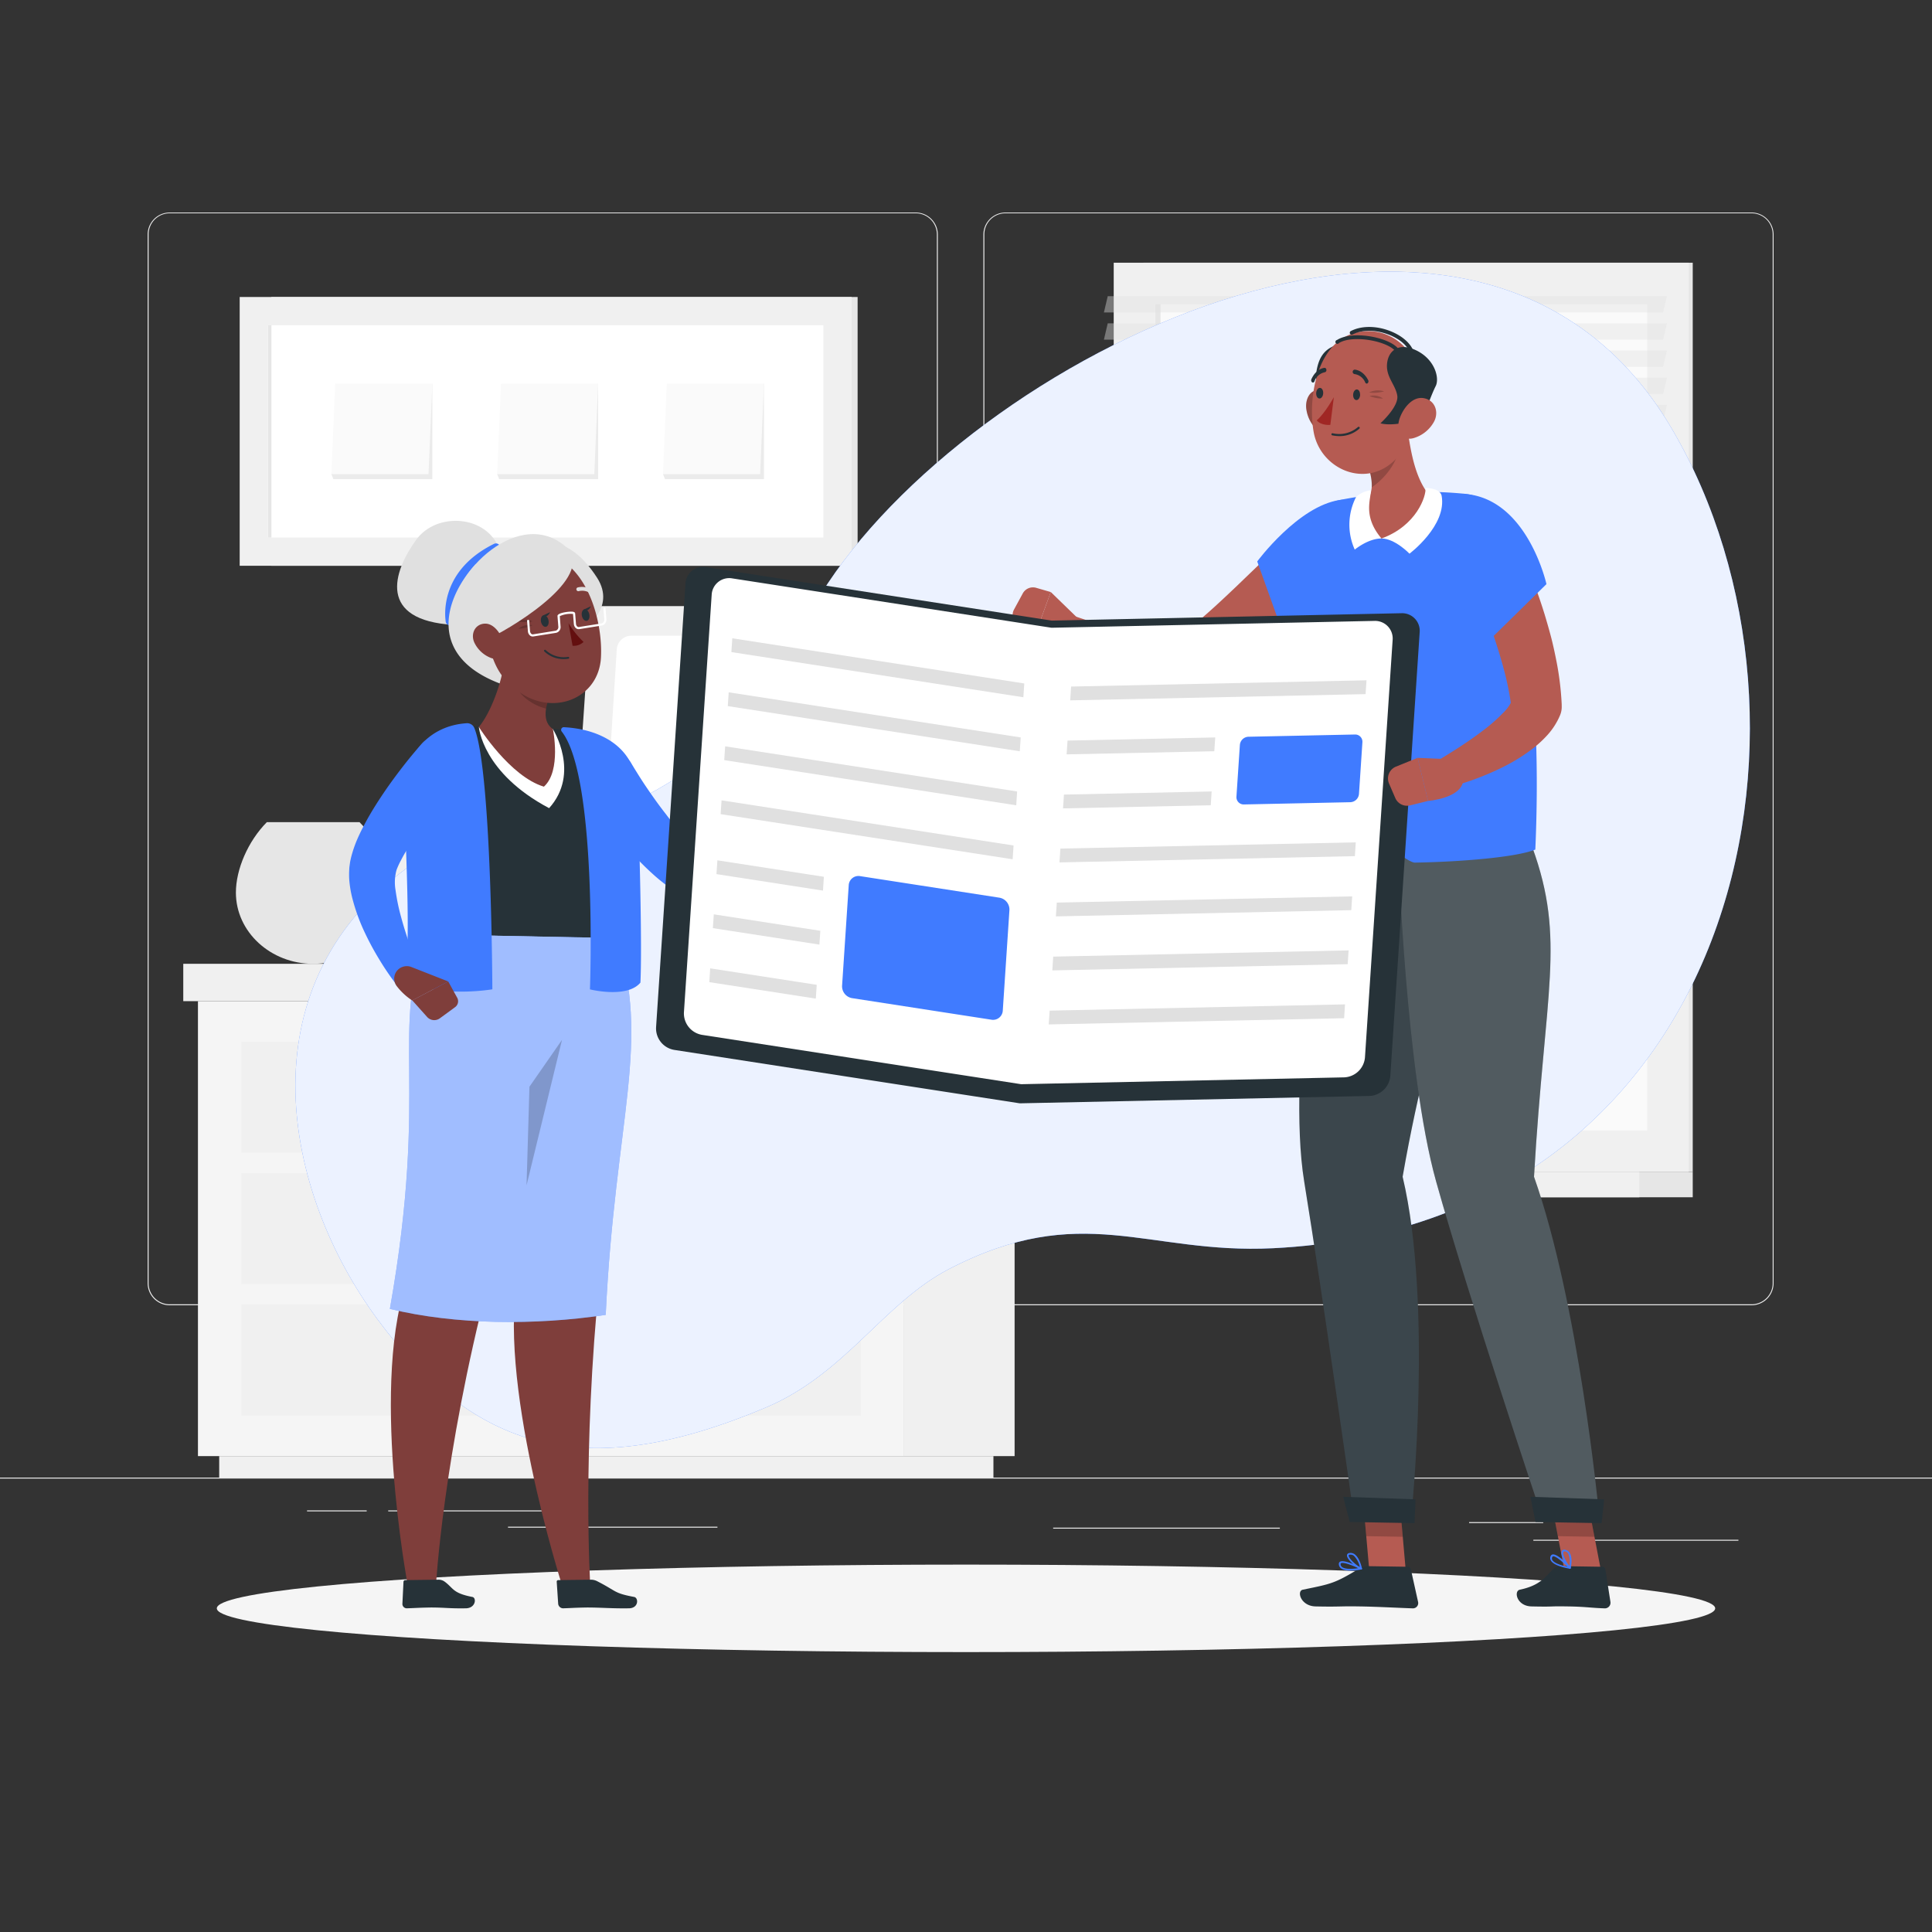 <svg xmlns="http://www.w3.org/2000/svg" viewBox="0 0 500 500"><rect x="0" y="0" width="500" height="500" fill="#333333" stroke="none"/><g id="background-complete"><rect y="382.4" width="500" height="0.25" style="fill:#ebebeb"></rect><rect x="396.83" y="398.49" width="53.07" height="0.25" style="fill:#ebebeb"></rect><rect x="272.56" y="395.36" width="58.66" height="0.25" style="fill:#ebebeb"></rect><rect x="380.2" y="393.92" width="19.19" height="0.25" style="fill:#ebebeb"></rect><rect x="100.47" y="390.89" width="43.19" height="0.25" style="fill:#ebebeb"></rect><rect x="79.46" y="390.89" width="15.44" height="0.25" style="fill:#ebebeb"></rect><rect x="131.47" y="395.11" width="54.2" height="0.25" style="fill:#ebebeb"></rect><path d="M237,337.8H43.91a5.71,5.71,0,0,1-5.7-5.71V60.66A5.71,5.71,0,0,1,43.91,55H237a5.71,5.71,0,0,1,5.71,5.71V332.09A5.71,5.71,0,0,1,237,337.8ZM43.91,55.2a5.46,5.46,0,0,0-5.45,5.46V332.09a5.46,5.46,0,0,0,5.45,5.46H237a5.47,5.47,0,0,0,5.46-5.46V60.66A5.47,5.47,0,0,0,237,55.2Z" style="fill:#ebebeb"></path><path d="M453.31,337.8H260.21a5.72,5.72,0,0,1-5.71-5.71V60.66A5.72,5.72,0,0,1,260.21,55h193.1A5.71,5.71,0,0,1,459,60.66V332.09A5.71,5.71,0,0,1,453.31,337.8ZM260.21,55.2a5.47,5.47,0,0,0-5.46,5.46V332.09a5.47,5.47,0,0,0,5.46,5.46h193.1a5.47,5.47,0,0,0,5.46-5.46V60.66a5.47,5.47,0,0,0-5.46-5.46Z" style="fill:#ebebeb"></path><rect x="295.91" y="68" width="142.16" height="235.31" transform="translate(733.99 371.3) rotate(180)" style="fill:#e6e6e6"></rect><rect x="288.24" y="68" width="148.81" height="235.31" transform="translate(725.28 371.3) rotate(180)" style="fill:#f0f0f0"></rect><rect x="295.91" y="303.3" width="142.16" height="6.55" transform="translate(733.99 613.15) rotate(180)" style="fill:#e6e6e6"></rect><rect x="275.45" y="303.3" width="148.81" height="6.55" transform="translate(699.7 613.15) rotate(180)" style="fill:#f0f0f0"></rect><rect x="255.74" y="121.99" width="213.81" height="127.31" transform="translate(548.29 -176.99) rotate(90)" style="fill:#fafafa"></rect><polygon points="405.81 292.55 392.63 78.74 347.56 78.74 360.74 292.55 405.81 292.55" style="fill:#fff"></polygon><rect x="192.76" y="184.97" width="213.81" height="1.36" transform="translate(485.32 -114.02) rotate(90)" style="fill:#e6e6e6"></rect><g style="opacity:0.4"><polygon points="285.69 80.87 430.41 80.87 431.4 76.65 286.68 76.65 285.69 80.87" style="fill:#e0e0e0"></polygon><polygon points="285.69 87.91 430.41 87.91 431.4 83.68 286.68 83.68 285.69 87.91" style="fill:#e0e0e0"></polygon><polygon points="285.69 94.94 430.41 94.94 431.4 90.71 286.68 90.71 285.69 94.94" style="fill:#e0e0e0"></polygon><polygon points="285.69 101.97 430.41 101.97 431.4 97.74 286.68 97.74 285.69 101.97" style="fill:#e0e0e0"></polygon><polygon points="285.69 109 430.41 109 431.4 104.78 286.68 104.78 285.69 109" style="fill:#e0e0e0"></polygon><polygon points="285.69 116.03 430.41 116.03 431.4 111.81 286.68 111.81 285.69 116.03" style="fill:#e0e0e0"></polygon><polygon points="285.69 123.06 430.41 123.06 431.4 118.84 286.68 118.84 285.69 123.06" style="fill:#e0e0e0"></polygon><polygon points="285.69 130.09 430.41 130.09 431.4 125.87 286.68 125.87 285.69 130.09" style="fill:#e0e0e0"></polygon><polygon points="285.69 137.12 430.41 137.12 431.4 132.9 286.68 132.9 285.69 137.12" style="fill:#e0e0e0"></polygon><polygon points="285.69 144.16 430.41 144.16 431.4 139.93 286.68 139.93 285.69 144.16" style="fill:#e0e0e0"></polygon><polygon points="285.69 151.19 430.41 151.19 431.4 146.96 286.68 146.96 285.69 151.19" style="fill:#e0e0e0"></polygon><polygon points="285.69 158.22 430.41 158.22 431.4 153.99 286.68 153.99 285.69 158.22" style="fill:#e0e0e0"></polygon><polygon points="285.69 165.25 430.41 165.25 431.4 161.03 286.68 161.03 285.69 165.25" style="fill:#e0e0e0"></polygon><polygon points="285.69 172.28 430.41 172.28 431.4 168.06 286.68 168.06 285.69 172.28" style="fill:#e0e0e0"></polygon><polygon points="285.69 179.31 430.41 179.31 431.4 175.09 286.68 175.09 285.69 179.31" style="fill:#e0e0e0"></polygon><polygon points="285.69 186.34 430.41 186.34 431.4 182.12 286.68 182.12 285.69 186.34" style="fill:#e0e0e0"></polygon><polygon points="285.69 193.37 430.41 193.37 431.4 189.15 286.68 189.15 285.69 193.37" style="fill:#e0e0e0"></polygon><polygon points="285.69 200.41 430.41 200.41 431.4 196.18 286.68 196.18 285.69 200.41" style="fill:#e0e0e0"></polygon></g><rect x="70.22" y="76.86" width="151.73" height="69.56" transform="translate(292.17 223.28) rotate(180)" style="fill:#e6e6e6"></rect><rect x="62.04" y="76.86" width="158.37" height="69.56" transform="translate(282.44 223.28) rotate(180)" style="fill:#f0f0f0"></rect><rect x="113.75" y="39.77" width="54.94" height="143.75" transform="translate(252.86 -29.58) rotate(90)" style="fill:#fff"></rect><polygon points="128.67 122.7 129.19 124 154.8 124 154.8 99.28 128.67 122.7" style="fill:#ebebeb"></polygon><polygon points="153.81 122.7 128.67 122.7 129.66 99.28 154.8 99.28 153.81 122.7" style="fill:#fafafa"></polygon><polygon points="171.58 122.7 172.1 124 197.71 124 197.71 99.28 171.58 122.7" style="fill:#ebebeb"></polygon><polygon points="196.72 122.7 171.58 122.7 172.57 99.28 197.71 99.28 196.72 122.7" style="fill:#fafafa"></polygon><polygon points="85.76 122.7 86.28 124 111.89 124 111.89 99.28 85.76 122.7" style="fill:#ebebeb"></polygon><polygon points="110.9 122.7 85.76 122.7 86.75 99.28 111.89 99.28 110.9 122.7" style="fill:#fafafa"></polygon><rect x="42.33" y="111.19" width="54.94" height="0.9" transform="translate(181.44 41.84) rotate(90)" style="fill:#e6e6e6"></rect><rect x="234" y="259.1" width="28.59" height="117.74" transform="translate(496.58 635.94) rotate(180)" style="fill:#f0f0f0"></rect><rect x="56.72" y="376.84" width="200.37" height="5.56" transform="translate(313.82 759.24) rotate(180)" style="fill:#f0f0f0"></rect><rect x="51.23" y="259.1" width="182.76" height="117.74" style="fill:#f5f5f5"></rect><rect x="62.47" y="303.59" width="160.29" height="28.76" style="fill:#f0f0f0"></rect><rect x="62.47" y="337.6" width="160.29" height="28.76" style="fill:#f0f0f0"></rect><path d="M100.77,306.74h83.69a2,2,0,0,0,2-2h0a2,2,0,0,0-2-2H100.77a2,2,0,0,0-2,2h0A2,2,0,0,0,100.77,306.74Z" style="fill:#f5f5f5"></path><rect x="62.47" y="269.59" width="160.29" height="28.76" style="fill:#f0f0f0"></rect><path d="M100.77,272.74h83.69a2,2,0,0,0,2-2h0a2,2,0,0,0-2-2H100.77a2,2,0,0,0-2,2h0A2,2,0,0,0,100.77,272.74Z" style="fill:#f5f5f5"></path><path d="M100.77,340.75h83.69a2,2,0,0,0,2-2h0a2,2,0,0,0-2-2H100.77a2,2,0,0,0-2,2h0A2,2,0,0,0,100.77,340.75Z" style="fill:#f5f5f5"></path><rect x="47.42" y="249.43" width="186.57" height="9.67" transform="translate(281.42 508.53) rotate(180)" style="fill:#f0f0f0"></rect><rect x="234" y="249.43" width="32.58" height="9.67" style="fill:#e6e6e6"></rect><path d="M101.05,231c0,10.19-9,18.44-20,18.44s-20-8.25-20-18.44c0-6,3.11-13.26,8-18.22h24C97.94,217.73,101.05,225,101.05,231Z" style="fill:#e6e6e6"></path><path d="M128.71,234.1c0,8.47-7.44,15.33-16.6,15.33s-16.6-6.86-16.6-15.33c0-5,2.58-11,6.61-15.13h20C126.12,223.08,128.71,229.11,128.71,234.1Z" style="fill:#f0f0f0"></path><polygon points="211.93 249.28 232.69 249.28 230.11 168.89 211.93 168.89 211.93 249.28" style="fill:#f0f0f0"></polygon><polygon points="147.87 249.28 226.44 249.28 232.69 156.9 154.12 156.9 147.87 249.28" style="fill:#e6e6e6"></polygon><polygon points="146.69 249.28 225.26 249.28 231.51 156.9 152.94 156.9 146.69 249.28" style="fill:#f0f0f0"></polygon><path d="M218.58,238.13,223,168.52a3.8,3.8,0,0,0-3.79-4H163.4a3.79,3.79,0,0,0-3.78,3.55l-4.39,69.61a3.79,3.79,0,0,0,3.78,4H214.8A3.79,3.79,0,0,0,218.58,238.13Z" style="fill:#fff"></path></g><g id="background-simple"><path d="M432.69,111c-49.42-84.25-177.82-21-218.37,39.85-16.1,24.18-17,38-44.36,53.55-19.85,11.34-45.26,5.94-64.7,20.27-42.64,31.42-31.6,84.2-7.62,116.68,24.88,33.7,53.09,43,100.59,22.9,20.54-8.7,30.46-27,47.26-35.77,34.51-17.93,51.26-3.82,83.95-5.44C449.45,317.1,477.57,187.54,432.69,111Z" style="fill:#407BFF"></path><g style="opacity:0.9"><path d="M432.69,111c-49.42-84.25-177.82-21-218.37,39.85-16.1,24.18-17,38-44.36,53.55-19.85,11.34-45.26,5.94-64.7,20.27-42.64,31.42-31.6,84.2-7.62,116.68,24.88,33.7,53.09,43,100.59,22.9,20.54-8.7,30.46-27,47.26-35.77,34.51-17.93,51.26-3.82,83.95-5.44C449.45,317.1,477.57,187.54,432.69,111Z" style="fill:#fff"></path></g></g><g id="Shadow"><ellipse id="path" cx="250" cy="416.24" rx="193.89" ry="11.32" style="fill:#f5f5f5"></ellipse></g><g id="character-1"><path d="M107.74,139.66c-6.14,8.43-10,20.92,9.68,22.06l11.87-19.46C126.11,133.23,113,132.41,107.74,139.66Z" style="fill:#e0e0e0"></path><path d="M116.48,161.86a1.14,1.14,0,0,1-1.12-.91c0-.13-2.44-12.84,12.49-20.2a1.14,1.14,0,1,1,1,2.05c-13.36,6.59-11.28,17.58-11.26,17.69a1.14,1.14,0,0,1-.89,1.35A.93.93,0,0,1,116.48,161.86Z" style="fill:#407BFF"></path><path d="M138.53,140.9c6.73-2,12.07,2.52,16,8.63,5.09,7.94-3.72,13.45-3.72,13.45Z" style="fill:#e0e0e0"></path><path d="M123.1,146c-8.5,9.26-12.59,24.39,7.45,31.32a48.06,48.06,0,0,0,8-18.12Z" style="fill:#e0e0e0"></path><path d="M158,249.6s0,34.53-2.79,81c-4.63,45.5-2.44,79.84-2.44,79.84h-7.26s-17.48-54.76-11.14-81.43c-7-34.21-4.3-78.53-4.3-78.53Z" style="fill:#7f3e3b"></path><path d="M163.17,197.2l1,1.66,1.09,1.75c.73,1.17,1.49,2.33,2.27,3.47,1.55,2.28,3.15,4.52,4.83,6.65a52.56,52.56,0,0,0,10.9,10.86c.25.16.49.34.72.47l.35.21.17.11c.05,0,.16.09,0,0a2.47,2.47,0,0,0-1.65-.1c-.28.09-.19.16.06,0a4.89,4.89,0,0,0,1-.66,21,21,0,0,0,2.44-2.46c.83-1,1.65-2,2.44-3.12,3.22-4.41,6.19-9.45,9.11-14.34l.05-.08a3.34,3.34,0,0,1,6.1,2.54,86.67,86.67,0,0,1-2.79,8.71,81.09,81.09,0,0,1-3.74,8.5,37.57,37.57,0,0,1-5.7,8.44,17.49,17.49,0,0,1-2.42,2.14,11.37,11.37,0,0,1-3.92,1.87,10,10,0,0,1-2.9.25,9.28,9.28,0,0,1-3.06-.75l-.46-.21-.31-.16-.62-.31c-.43-.2-.81-.42-1.2-.63a44.92,44.92,0,0,1-8.19-6,71.2,71.2,0,0,1-6.67-6.93,92,92,0,0,1-5.68-7.48q-1.32-1.92-2.55-3.9c-.41-.67-.83-1.33-1.22-2s-.76-1.33-1.2-2.15A6.69,6.69,0,0,1,163,197Z" style="fill:#407BFF"></path><path d="M209.9,199l-1.61-4.2a2.53,2.53,0,0,0-3.44-1.41h0a9.82,9.82,0,0,0-4.5,4.61l-3,6.32.62,4.9c4.25.75,8.19-4.53,8.19-4.53l3.15-3A2.49,2.49,0,0,0,209.9,199Z" style="fill:#7f3e3b"></path><path d="M152,189.69a164.77,164.77,0,0,0-32.55-1.57,11.79,11.79,0,0,0-11.07,13.33c2.68,22.08,2.83,25.54,2.25,40.37l48.87,1c.27-16,5.06-27.59,2.9-42.54A12.67,12.67,0,0,0,152,189.69Z" style="fill:#263238"></path><path d="M143.09,188.69l-19.16-.54s.9,11.86,18.18,21C150.28,200.09,143.09,188.69,143.09,188.69Z" style="fill:#fff"></path><path d="M130.56,170.78c-.62,5.86-3.62,13.78-6.63,17.37,0,0,8,12.77,16.83,15.44,4.59-4.12,2.33-14.9,2.33-14.9-2.82-1.89-2.1-6-.33-9.47Z" style="fill:#7f3e3b"></path><path d="M132.79,172.32a13.55,13.55,0,0,0,.79,5.18c1,2.74,4.6,5.15,7.75,5.88a14.44,14.44,0,0,1,1.43-4.17Z" style="opacity:0.2"></path><path d="M124.73,160c2.44,10.09,3.26,14.4,9.32,18.86,9.1,6.72,20.87,1.89,21.47-8.63.54-9.47-3.55-24.37-14.19-26.94A13.62,13.62,0,0,0,124.73,160Z" style="fill:#7f3e3b"></path><path d="M137.86,160.81a5.47,5.47,0,0,0-4.17,0A10.89,10.89,0,0,0,137.86,160.81Z" style="opacity:0.2"></path><path d="M137.82,161.8a4.42,4.42,0,0,0-3.64.91A8.72,8.72,0,0,0,137.82,161.8Z" style="opacity:0.2"></path><path d="M146.14,141.25c8.76,7.27-12.08,20.31-19.11,23.75,0,0-6.45,4.19-9.31-5.06S133.36,130.63,146.14,141.25Z" style="fill:#e0e0e0"></path><path d="M140,160.87c.15.82.71,1.43,1.25,1.35s.86-.82.71-1.65-.71-1.43-1.25-1.35S139.87,160,140,160.87Z" style="fill:#263238"></path><path d="M150.58,159.33c.15.83.71,1.43,1.25,1.35s.85-.81.7-1.64-.7-1.44-1.24-1.36S150.43,158.5,150.58,159.33Z" style="fill:#263238"></path><path d="M151.06,157.76l1.88-.86S152.2,158.6,151.06,157.76Z" style="fill:#263238"></path><path d="M147.13,161.27a23.36,23.36,0,0,0,3.89,4.85,3.53,3.53,0,0,1-2.84,1Z" style="fill:#630f0f"></path><path d="M137.86,164.73a1.1,1.1,0,0,1-.68-.25,1.58,1.58,0,0,1-.56-1.12l-.21-2.65a.28.28,0,0,1,.25-.3.27.27,0,0,1,.3.25l.21,2.66a1.1,1.1,0,0,0,.35.73.54.54,0,0,0,.42.12l5.9-.95a1,1,0,0,0,.65-1.11l-.21-2.66c-.07-.89,2.94-1.14,3-1.14a5,5,0,0,1,.95,0c.39.06.6.21.62.46l.21,2.66a1,1,0,0,0,.35.72.53.53,0,0,0,.42.12l5.89-.94a1,1,0,0,0,.66-1.12l-.21-2.65a.27.27,0,0,1,.25-.3.28.28,0,0,1,.3.25l.21,2.66a1.55,1.55,0,0,1-1.12,1.71l-5.89.94a1.1,1.1,0,0,1-.85-.23,1.58,1.58,0,0,1-.56-1.12l-.21-2.58a6.76,6.76,0,0,0-3.43.57l.2,2.6a1.53,1.53,0,0,1-1.12,1.71l-5.89.94Z" style="fill:#fff"></path><path d="M145.71,170.57a8.64,8.64,0,0,0,1.4-.09.24.24,0,0,0,.2-.28A.26.26,0,0,0,147,170a6.82,6.82,0,0,1-5.78-1.77.25.25,0,0,0-.35,0,.24.24,0,0,0,0,.35A7.12,7.12,0,0,0,145.71,170.57Z" style="fill:#263238"></path><path d="M122.78,166.34a7.91,7.91,0,0,0,4.32,3.95c2.51.92,3.9-1.24,3.32-3.69-.52-2.2-2.46-5.34-5-5.2S121.73,164.11,122.78,166.34Z" style="fill:#7f3e3b"></path><path d="M137,156a.47.47,0,0,0,.32-.21,3.77,3.77,0,0,1,3-1.79.48.48,0,0,0,.49-.49.51.51,0,0,0-.5-.5,4.75,4.75,0,0,0-3.84,2.23.49.49,0,0,0,.15.68A.52.52,0,0,0,137,156Z" style="fill:#e0e0e0"></path><path d="M153.62,154a.48.48,0,0,0,.32-.18.49.49,0,0,0-.08-.69,4.85,4.85,0,0,0-4.36-1.1.49.49,0,0,0-.31.62.5.5,0,0,0,.62.33,3.86,3.86,0,0,1,3.44.9A.49.49,0,0,0,153.62,154Z" style="fill:#e0e0e0"></path><path d="M140.49,159.3l1.88-.87S141.63,160.14,140.49,159.3Z" style="fill:#263238"></path><path d="M139.88,250.12s-5.58,35.23-13.41,81.34c-11.84,45.64-13.65,79-13.65,79h-7.26s-10.17-53.88.39-80.62c-1.55-34.31,5.93-78.82,5.93-78.82Z" style="fill:#7f3e3b"></path><path d="M113.41,408.82l-8.52.11a.47.47,0,0,0-.47.45l-.28,5.72a1.13,1.13,0,0,0,1.12,1.13c2.51-.08,3.07-.16,6.24-.21,3.7,0,4.67.28,9,.21,2.62,0,2.89-2.72,1.75-2.94-5.19-1-4.84-2.27-7.23-4A2.7,2.7,0,0,0,113.41,408.82Z" style="fill:#263238"></path><path d="M153,408.82l-8.51.11a.4.4,0,0,0-.41.45l.38,5.72a1.3,1.3,0,0,0,1.25,1.13c2.5-.08,3-.16,6.21-.21,3.7,0,6.45.28,10.79.21,2.62,0,2.58-2.72,1.41-2.94-5.31-1-4.34-1.39-9.43-4A3.65,3.65,0,0,0,153,408.82Z" style="fill:#263238"></path><path d="M159.46,242.77c9.18,26.42-.3,46.88-2.7,97.52-18.2,2.75-39,2.58-55.86-1.55,10.31-58.11-.21-72.34,9.69-96.92Z" style="fill:#407BFF"></path><path d="M159.46,242.77c9.18,26.42-.3,46.88-2.7,97.52-18.2,2.75-39,2.58-55.86-1.55,10.31-58.11-.21-72.34,9.69-96.92Z" style="fill:#fff;opacity:0.5"></path><polygon points="136.27 306.76 137.02 281.24 145.45 269.11 136.27 306.76" style="opacity:0.2"></polygon><path d="M122.78,188.46a2,2,0,0,0-2-1.29c-9.44.6-16.37,7.68-16.15,18.75.23,11.57,1.84,39,.07,47.56,8.55,5,22.72,2.55,22.72,2.55S127.24,199.54,122.78,188.46Z" style="fill:#407BFF"></path><path d="M119.23,201.26c-3.15,3.9-6.45,8-9.43,12.1-1.5,2-2.92,4.1-4.21,6.13-.65,1-1.23,2-1.74,3a19.83,19.83,0,0,0-1.23,2.66,12,12,0,0,0-.25,5.24,52,52,0,0,0,1.45,7c1.29,4.8,3.12,9.76,4.91,14.55l0,.13a3.34,3.34,0,0,1-5.75,3.24,68.73,68.73,0,0,1-4.77-6.92,72.71,72.71,0,0,1-4-7.46,49.38,49.38,0,0,1-3-8.36,28.34,28.34,0,0,1-.82-4.85,20.8,20.8,0,0,1,0-2.75c0-.44.1-1,.17-1.56s.19-1,.29-1.47a31,31,0,0,1,1.64-4.81c.63-1.44,1.3-2.78,2-4.07,1.38-2.6,2.9-5,4.45-7.33s3.2-4.58,4.88-6.77,3.4-4.29,5.31-6.45a6.69,6.69,0,0,1,10.21,8.64Z" style="fill:#407BFF"></path><path d="M106.41,250.24,116,254l-9.32,4.92a16.31,16.31,0,0,1-4.07-3.8,3.21,3.21,0,0,1,1.73-4.94h0A3.24,3.24,0,0,1,106.41,250.24Z" style="fill:#7f3e3b"></path><path d="M117.83,260.61l-4,2.93a2.47,2.47,0,0,1-3.29-.35l-3.85-4.3L116,254l2.32,4.21A1.88,1.88,0,0,1,117.83,260.61Z" style="fill:#7f3e3b"></path><path d="M145.38,189.33a.69.69,0,0,1,.58-1.13c9.51.5,18.53,5.18,19,16.1.48,11.57,1.26,40.63.78,50-3.45,4.16-13.06,1.75-13.06,1.75S154.71,201.17,145.38,189.33Z" style="fill:#407BFF"></path></g><g id="character-2"><path d="M338.14,106.27a8.87,8.87,0,0,0,3.22,5.4c2.13,1.55,3.79-.69,3.7-3.64-.08-2.66-1.28-6.66-3.65-7S337.58,103.48,338.14,106.27Z" style="fill:#b55b52"></path><path d="M338.14,106.27a8.87,8.87,0,0,0,3.22,5.4c2.13,1.55,3.79-.69,3.7-3.64-.08-2.66-1.28-6.66-3.65-7S337.58,103.48,338.14,106.27Z" style="opacity:0.2"></path><polygon points="363.97 408.33 354.52 408.18 352.59 386.25 362.04 386.4 363.97 408.33" style="fill:#b55b52"></polygon><path d="M354,405.32l10.33.16a.84.84,0,0,1,.8.66l1.87,8.44a1.36,1.36,0,0,1-1.36,1.66c-3.73-.12-9.11-.43-13.8-.5-5.47-.09-4.91.14-11.33,0-3.89-.06-5-4-3.34-4.33,7.4-1.51,8.16-1.59,14.55-5.43A4.42,4.42,0,0,1,354,405.32Z" style="fill:#263238"></path><polygon points="352.59 386.25 353.58 397.56 363.04 397.71 362.05 386.4 352.59 386.25" style="opacity:0.2"></polygon><path d="M352.35,406.16a.17.17,0,0,0,.13-.17.23.23,0,0,0-.14-.23c-.45-.23-4.45-2.22-5.53-1.6a.64.64,0,0,0-.32.59h0a1.41,1.41,0,0,0,.53,1.1c1.13.93,3.81.6,5.3.32Zm-5.21-1.64c.69-.23,2.83.58,4.4,1.32-2.05.32-3.62.2-4.25-.32a.92.92,0,0,1-.35-.73.25.25,0,0,1,.12-.23Z" style="fill:#407BFF"></path><path d="M352.35,406.17l.06,0a.21.21,0,0,0,.07-.21c0-.1-.53-2.65-1.83-3.66a1.77,1.77,0,0,0-1.28-.4h0c-.61.05-.76.36-.77.61-.07,1.07,2.39,3.15,3.59,3.68A.29.29,0,0,0,352.35,406.17Zm-3.12-3.82.23,0h0a1.3,1.3,0,0,1,.94.3,6,6,0,0,1,1.54,2.94c-1.24-.72-2.93-2.35-2.89-3C349.05,402.52,349.06,402.42,349.23,402.35Zm.19-.26h0Z" style="fill:#407BFF"></path><path d="M363,304.54c8.43-48.27,18.56-60.74,12.68-84.68l-33.31.4s-9.47,57.18-4.85,85.49c4.79,29.44,12.62,85,12.62,85l15.23.22S370.81,337.42,363,304.54Z" style="fill:#263238"></path><path d="M363,304.54c8.43-48.27,18.56-60.74,12.68-84.68l-33.31.4s-9.47,57.18-4.85,85.49c4.79,29.44,12.62,85,12.62,85l15.23.22S370.81,337.42,363,304.54Z" style="fill:#fff;opacity:0.1"></path><polygon points="347.62 387.37 349.31 393.89 366.07 394.19 366.35 388.03 347.62 387.37" style="fill:#263238"></polygon><polygon points="414.68 408.33 405.21 408.18 401.01 386.25 410.48 386.4 414.68 408.33" style="fill:#b55b52"></polygon><path d="M404.39,405.32l10.32.16a.77.77,0,0,1,.76.66l1.31,8.44a1.45,1.45,0,0,1-1.46,1.66c-3.72-.12-4.9-.43-9.58-.5-5.47-.09-2.94.14-9.35,0-3.88-.06-4.7-4-3.05-4.33,5.19-1.1,6.47-3.2,8.73-5.43A3.23,3.23,0,0,1,404.39,405.32Z" style="fill:#263238"></path><polygon points="401.01 386.25 403.18 397.56 412.65 397.71 410.49 386.4 401.01 386.25" style="opacity:0.2"></polygon><path d="M406.3,406a.2.2,0,0,0,.19-.12.2.2,0,0,0,0-.25c-.34-.37-3.35-3.53-4.64-3.34a.67.67,0,0,0-.54.42h0a1.25,1.25,0,0,0,.06,1.16c.7,1.23,3.39,1.85,4.93,2.12ZM402,402.77c.76,0,2.47,1.5,3.67,2.7-2.09-.42-3.54-1.06-3.94-1.75a.87.87,0,0,1,0-.77.27.27,0,0,1,.21-.18Z" style="fill:#407BFF"></path><path d="M406.3,406h.06a.2.2,0,0,0,.15-.16c0-.1.58-2.57-.26-3.92a1.74,1.74,0,0,0-1.06-.8h0c-.6-.17-.87.06-1,.28-.5.94,1,3.66,1.94,4.54A.24.24,0,0,0,406.3,406Zm-1.44-4.5a.8.8,0,0,1,.24,0h0a1.26,1.26,0,0,1,.77.59,5.27,5.27,0,0,1,.28,3.17c-.89-1.07-1.85-3.12-1.55-3.68C404.62,401.62,404.67,401.53,404.86,401.54Zm.28-.18Z" style="fill:#407BFF"></path><path d="M397,304.54c2.8-48.27,8.26-61.27-.42-85.22l-34.71.94s1.87,57.18,9.79,85.49c8.23,29.44,26.81,85,26.81,85l15.26.22S408.62,337.42,397,304.54Z" style="fill:#263238"></path><path d="M397,304.54c2.8-48.27,8.26-61.27-.42-85.22l-34.71.94s1.87,57.18,9.79,85.49c8.23,29.44,26.81,85,26.81,85l15.26.22S408.62,337.42,397,304.54Z" style="fill:#fff;opacity:0.2"></path><polygon points="396.07 387.37 397.39 393.89 414.5 394.19 415.16 388.03 396.07 387.37" style="fill:#263238"></polygon><path d="M344.27,148.25c-2.39,2.53-4.82,4.86-7.28,7.25s-5,4.67-7.57,6.92-5.21,4.49-8,6.65a97.15,97.15,0,0,1-8.79,6.25l-.34.22a2,2,0,0,1-.29.15,17,17,0,0,1-6.57,1.6,28.16,28.16,0,0,1-5.55-.34,46.87,46.87,0,0,1-9.45-2.67,78.54,78.54,0,0,1-16.16-8.72,3.58,3.58,0,0,1,3.22-6.31l.14.05c2.59.88,5.33,1.8,8,2.59s5.34,1.53,8,2.08a43.31,43.31,0,0,0,7.56,1,14.59,14.59,0,0,0,3.14-.19,4.31,4.31,0,0,0,1.8-.64l-.63.37c2.36-1.75,4.78-3.87,7.19-6s4.79-4.38,7.17-6.64l7.12-6.85L334,138.2h0a7.17,7.17,0,0,1,10.22,10.06Z" style="fill:#b55b52"></path><path d="M279.56,160.61l-7.62-7.4L268,164s6.49,6.19,10.45,2.35Z" style="fill:#b55b52"></path><path d="M264.7,153.56l-2.27,4.18a3,3,0,0,0,1.29,4.12L268,164l3.94-10.78-3.77-1.09A3,3,0,0,0,264.7,153.56Z" style="fill:#b55b52"></path><path d="M346.79,129.39c-10.79,1.52-21.42,15.91-21.42,15.91l8,22.32s9-4.77,13.53-12.41C348.46,152.52,357.76,127.85,346.79,129.39Z" style="fill:#407BFF"></path><path d="M346.79,129.39a111.26,111.26,0,0,1,31.73-1.65,13.53,13.53,0,0,1,12.18,10.38c3.13,13.35,8.49,39.71,6.64,81.74-4.83,2-19.47,3.2-31.18,3.38-1.27,0-4.62-2.67-4.62-2.67s-2.58,2.66-4.2,2.61c-7.79-.25-14-1-15.59-2.44-2.16-8.85-3.75-35.22-.6-44.1-.8-10.27-3.83-21.63-5-32.62A13.52,13.52,0,0,1,346.79,129.39Z" style="fill:#407BFF"></path><path d="M364.21,110.59c.94,7,2.38,15.19,7.35,19.18a14.9,14.9,0,0,1-13.36,9.57c-7.52.39-6.36-5.62-5.12-8.8,3.2-3.59,1.66-7.58.86-10.42Z" style="fill:#b55b52"></path><path d="M362.13,114c-.05-.44-.12-.89-.19-1.33l-8,7.44a17.13,17.13,0,0,1,1.06,6C359,123.47,362.61,118.29,362.13,114Z" style="opacity:0.2"></path><path d="M344,107.42c4.24,2.85,6.51,2.88,6.51,2.88s-2.91-5.79-1.44-8.27,4.45-3.37,5.44-6.63-.19-7.16-5.51-6.69-7.54,2.74-8.3,7.41a39.23,39.23,0,0,0,.1,7A8.09,8.09,0,0,0,344,107.42Z" style="fill:#263238"></path><path d="M366.84,100.36c-1.18,9.3-1.4,14.81-6.44,19.25-7.57,6.69-18.83,1.55-20.45-7.94-1.46-8.54.72-22.31,10.12-25.35A12.91,12.91,0,0,1,366.84,100.36Z" style="fill:#b55b52"></path><path d="M346.37,112.86a10.13,10.13,0,0,1-1.58-.19.28.28,0,0,1-.22-.33.27.27,0,0,1,.33-.21,7.44,7.44,0,0,0,6.56-1.63.28.28,0,0,1,.39.39A7.67,7.67,0,0,1,346.37,112.86Z" style="fill:#263238"></path><path d="M364.37,109.23c-5,1.11-7.11.31-7.11.31s4.82-4.33,4.35-7.17-2.92-4.77-2.65-8.16,3-5.82,7.73-3.45,5.88,7.16,4.87,9.15-2.63,6.46-2.63,6.46A8.14,8.14,0,0,1,364.37,109.23Z" style="fill:#263238"></path><path d="M361.89,91.72a.5.5,0,0,1-.47-.32c-.34-.93-1.8-1.91-3.91-2.62-3.45-1.17-8.47-1.55-11,0A.5.5,0,1,1,346,88c2.8-1.78,8.07-1.42,11.83-.15,1.42.48,3.91,1.54,4.53,3.22a.5.5,0,0,1-.3.64A.47.47,0,0,1,361.89,91.72Z" style="fill:#263238"></path><path d="M365.24,91.28a.49.49,0,0,1-.46-.3c-.8-1.82-3-3.57-5.86-4.55-3.22-1.13-6.54-1.08-8.87.14a.5.5,0,1,1-.46-.89c2.57-1.34,6.19-1.42,9.66-.2,3.11,1.09,5.52,3,6.44,5.1a.5.5,0,0,1-.25.66A.79.79,0,0,1,365.24,91.28Z" style="fill:#263238"></path><path d="M354.31,101.58a5.1,5.1,0,0,1,3.89-.29A10.1,10.1,0,0,1,354.31,101.58Z" style="opacity:0.2"></path><path d="M354.44,102.5a4.19,4.19,0,0,1,3.48.63A8.3,8.3,0,0,1,354.44,102.5Z" style="opacity:0.2"></path><path d="M371.13,109.12a8.83,8.83,0,0,1-5.29,4.26c-3,.85-4.54-1.84-3.74-4.68.73-2.56,3.16-6.09,6.2-5.68S372.48,106.58,371.13,109.12Z" style="fill:#b55b52"></path><path d="M352,102.23c-.05.76-.49,1.35-1,1.31s-.86-.68-.81-1.44.49-1.35,1-1.31S352,101.47,352,102.23Z" style="fill:#263238"></path><path d="M342.44,101.82c-.05.76-.49,1.35-1,1.31s-.86-.68-.81-1.44.49-1.35,1-1.31S342.49,101.06,342.44,101.82Z" style="fill:#263238"></path><path d="M345.2,102.79s-2.27,4.13-4.43,6c1.18,1.43,3.52,1.17,3.52,1.17Z" style="fill:#a02724"></path><path d="M353.74,99.27a.37.37,0,0,0,.21-.1.66.66,0,0,0,.13-.79c-1.37-2.68-3.46-2.72-3.55-2.72a.59.59,0,0,0,0,1.15h0A3.52,3.52,0,0,1,353.33,99,.44.44,0,0,0,353.74,99.27Z" style="fill:#263238"></path><path d="M339.82,99a.43.43,0,0,0,.36-.29,3.57,3.57,0,0,1,2.67-2.37.54.54,0,0,0,.42-.61c0-.31-.23-.55-.48-.53-.09,0-2.17.18-3.4,2.94a.69.69,0,0,0,.17.79A.41.41,0,0,0,339.82,99Z" style="fill:#263238"></path><path d="M391.12,137.45c.95,1.87,1.74,3.54,2.52,5.33s1.52,3.53,2.24,5.31c1.42,3.56,2.72,7.19,3.86,10.89.56,1.86,1.1,3.73,1.6,5.61s.92,3.81,1.31,5.74a76.6,76.6,0,0,1,1.52,12l0,.42a5.55,5.55,0,0,1-.44,2.38,18.1,18.1,0,0,1-3.17,5,30,30,0,0,1-3.62,3.4,46.89,46.89,0,0,1-7.5,4.75,73.08,73.08,0,0,1-7.71,3.35,68.57,68.57,0,0,1-8,2.4,3.58,3.58,0,0,1-2.69-6.54l.15-.09c2.09-1.28,4.33-2.64,6.42-4s4.17-2.79,6.1-4.27a42.81,42.81,0,0,0,5.2-4.54,10.69,10.69,0,0,0,2.71-4.05l-.42,2.8a75.88,75.88,0,0,0-1.94-9.88c-.88-3.33-1.93-6.66-3.07-10s-2.43-6.63-3.77-9.91c-.66-1.64-1.35-3.28-2.06-4.9l-1.08-2.42-1-2.32-.08-.19a7.16,7.16,0,0,1,12.91-6.21Z" style="fill:#b55b52"></path><path d="M379.71,127.89c15.73,1.71,20.51,23.28,20.51,23.28l-14.91,14.64A89,89,0,0,1,374,149.38C370.25,142.24,368.7,126.69,379.71,127.89Z" style="fill:#407BFF"></path><path d="M368.92,126.28c.22,2.16-2.36,9.81-11.39,13.08,3.48,0,7.24,3.93,7.24,3.93s9.75-7.3,8.32-15C372.66,126.25,368.92,126.28,368.92,126.28Z" style="fill:#fff"></path><path d="M354.73,126.87c.22,2.11-2.23,6.55,2.8,12.49-3.49,0-6.92,2.88-6.92,2.88a15.66,15.66,0,0,1,.35-13.63A7,7,0,0,1,354.73,126.87Z" style="fill:#fff"></path><path d="M362.68,158.7l-90.49,1.91-89.44-13.83a4.56,4.56,0,0,0-5.35,4.27l-7.61,114.84a5.64,5.64,0,0,0,4.68,5.82l89.45,13.83,90.48-1.91a5.64,5.64,0,0,0,5.41-5.15l7.6-114.85A4.55,4.55,0,0,0,362.68,158.7Z" style="fill:#263238"></path><path d="M355.69,160.69l-83.56,1.77-82.61-12.77a4.54,4.54,0,0,0-5.34,4.26L177,262a5.63,5.63,0,0,0,4.68,5.82l82.6,12.77,83.56-1.77a5.63,5.63,0,0,0,5.41-5.15l7.16-108A4.56,4.56,0,0,0,355.69,160.69Z" style="fill:#fff"></path><polygon points="264.85 180.45 189.28 168.76 189.52 165.19 265.08 176.88 264.85 180.45" style="fill:#e0e0e0"></polygon><polygon points="263.92 194.43 188.35 182.74 188.59 179.17 264.16 190.85 263.92 194.43" style="fill:#e0e0e0"></polygon><polygon points="263 208.41 187.43 196.72 187.67 193.15 263.23 204.83 263 208.41" style="fill:#e0e0e0"></polygon><polygon points="262.07 222.38 186.5 210.7 186.74 207.13 262.31 218.81 262.07 222.38" style="fill:#e0e0e0"></polygon><polygon points="212.99 230.49 185.42 226.22 185.66 222.65 213.22 226.91 212.99 230.49" style="fill:#e0e0e0"></polygon><polygon points="212.06 244.46 184.49 240.2 184.73 236.63 212.3 240.89 212.06 244.46" style="fill:#e0e0e0"></polygon><polygon points="211.13 258.44 183.57 254.18 183.8 250.61 211.37 254.87 211.13 258.44" style="fill:#e0e0e0"></polygon><path d="M256.52,263.89l-36-5.57a3.11,3.11,0,0,1-2.59-3.21l1.72-26a2.52,2.52,0,0,1,3-2.36l36,5.57a3.12,3.12,0,0,1,2.59,3.21l-1.72,26A2.52,2.52,0,0,1,256.52,263.89Z" style="fill:#407BFF"></path><polygon points="271.65 261.55 348.09 259.93 347.86 263.51 271.41 265.12 271.65 261.55" style="fill:#e0e0e0"></polygon><polygon points="272.57 247.57 349.02 245.96 348.78 249.53 272.34 251.14 272.57 247.57" style="fill:#e0e0e0"></polygon><polygon points="273.5 233.59 349.95 231.98 349.71 235.55 273.26 237.16 273.5 233.59" style="fill:#e0e0e0"></polygon><polygon points="274.43 219.61 350.87 218 350.64 221.57 274.19 223.19 274.43 219.61" style="fill:#e0e0e0"></polygon><polygon points="313.57 204.83 275.35 205.64 275.11 209.21 313.34 208.4 313.57 204.83" style="fill:#e0e0e0"></polygon><polygon points="314.5 190.85 276.28 191.66 276.04 195.23 314.26 194.42 314.5 190.85" style="fill:#e0e0e0"></polygon><polygon points="353.65 176.06 277.2 177.68 276.97 181.25 353.41 179.64 353.65 176.06" style="fill:#e0e0e0"></polygon><path d="M350.64,190.09l-27.54.58a2.3,2.3,0,0,0-2.22,2.12l-.89,13.4a1.88,1.88,0,0,0,1.95,2l27.53-.58a2.33,2.33,0,0,0,2.23-2.12l.89-13.4A1.87,1.87,0,0,0,350.64,190.09Z" style="fill:#407BFF"></path><path d="M376.43,196.55l-9.56-.42,2.72,11.15s8.7-.67,9.1-5.35Z" style="fill:#b55b52"></path><path d="M359.48,202.78l1.62,3.75a3.31,3.31,0,0,0,3.84,1.9l4.65-1.15-2.72-11.15-5.59,2.27A3.31,3.31,0,0,0,359.48,202.78Z" style="fill:#b55b52"></path></g></svg>